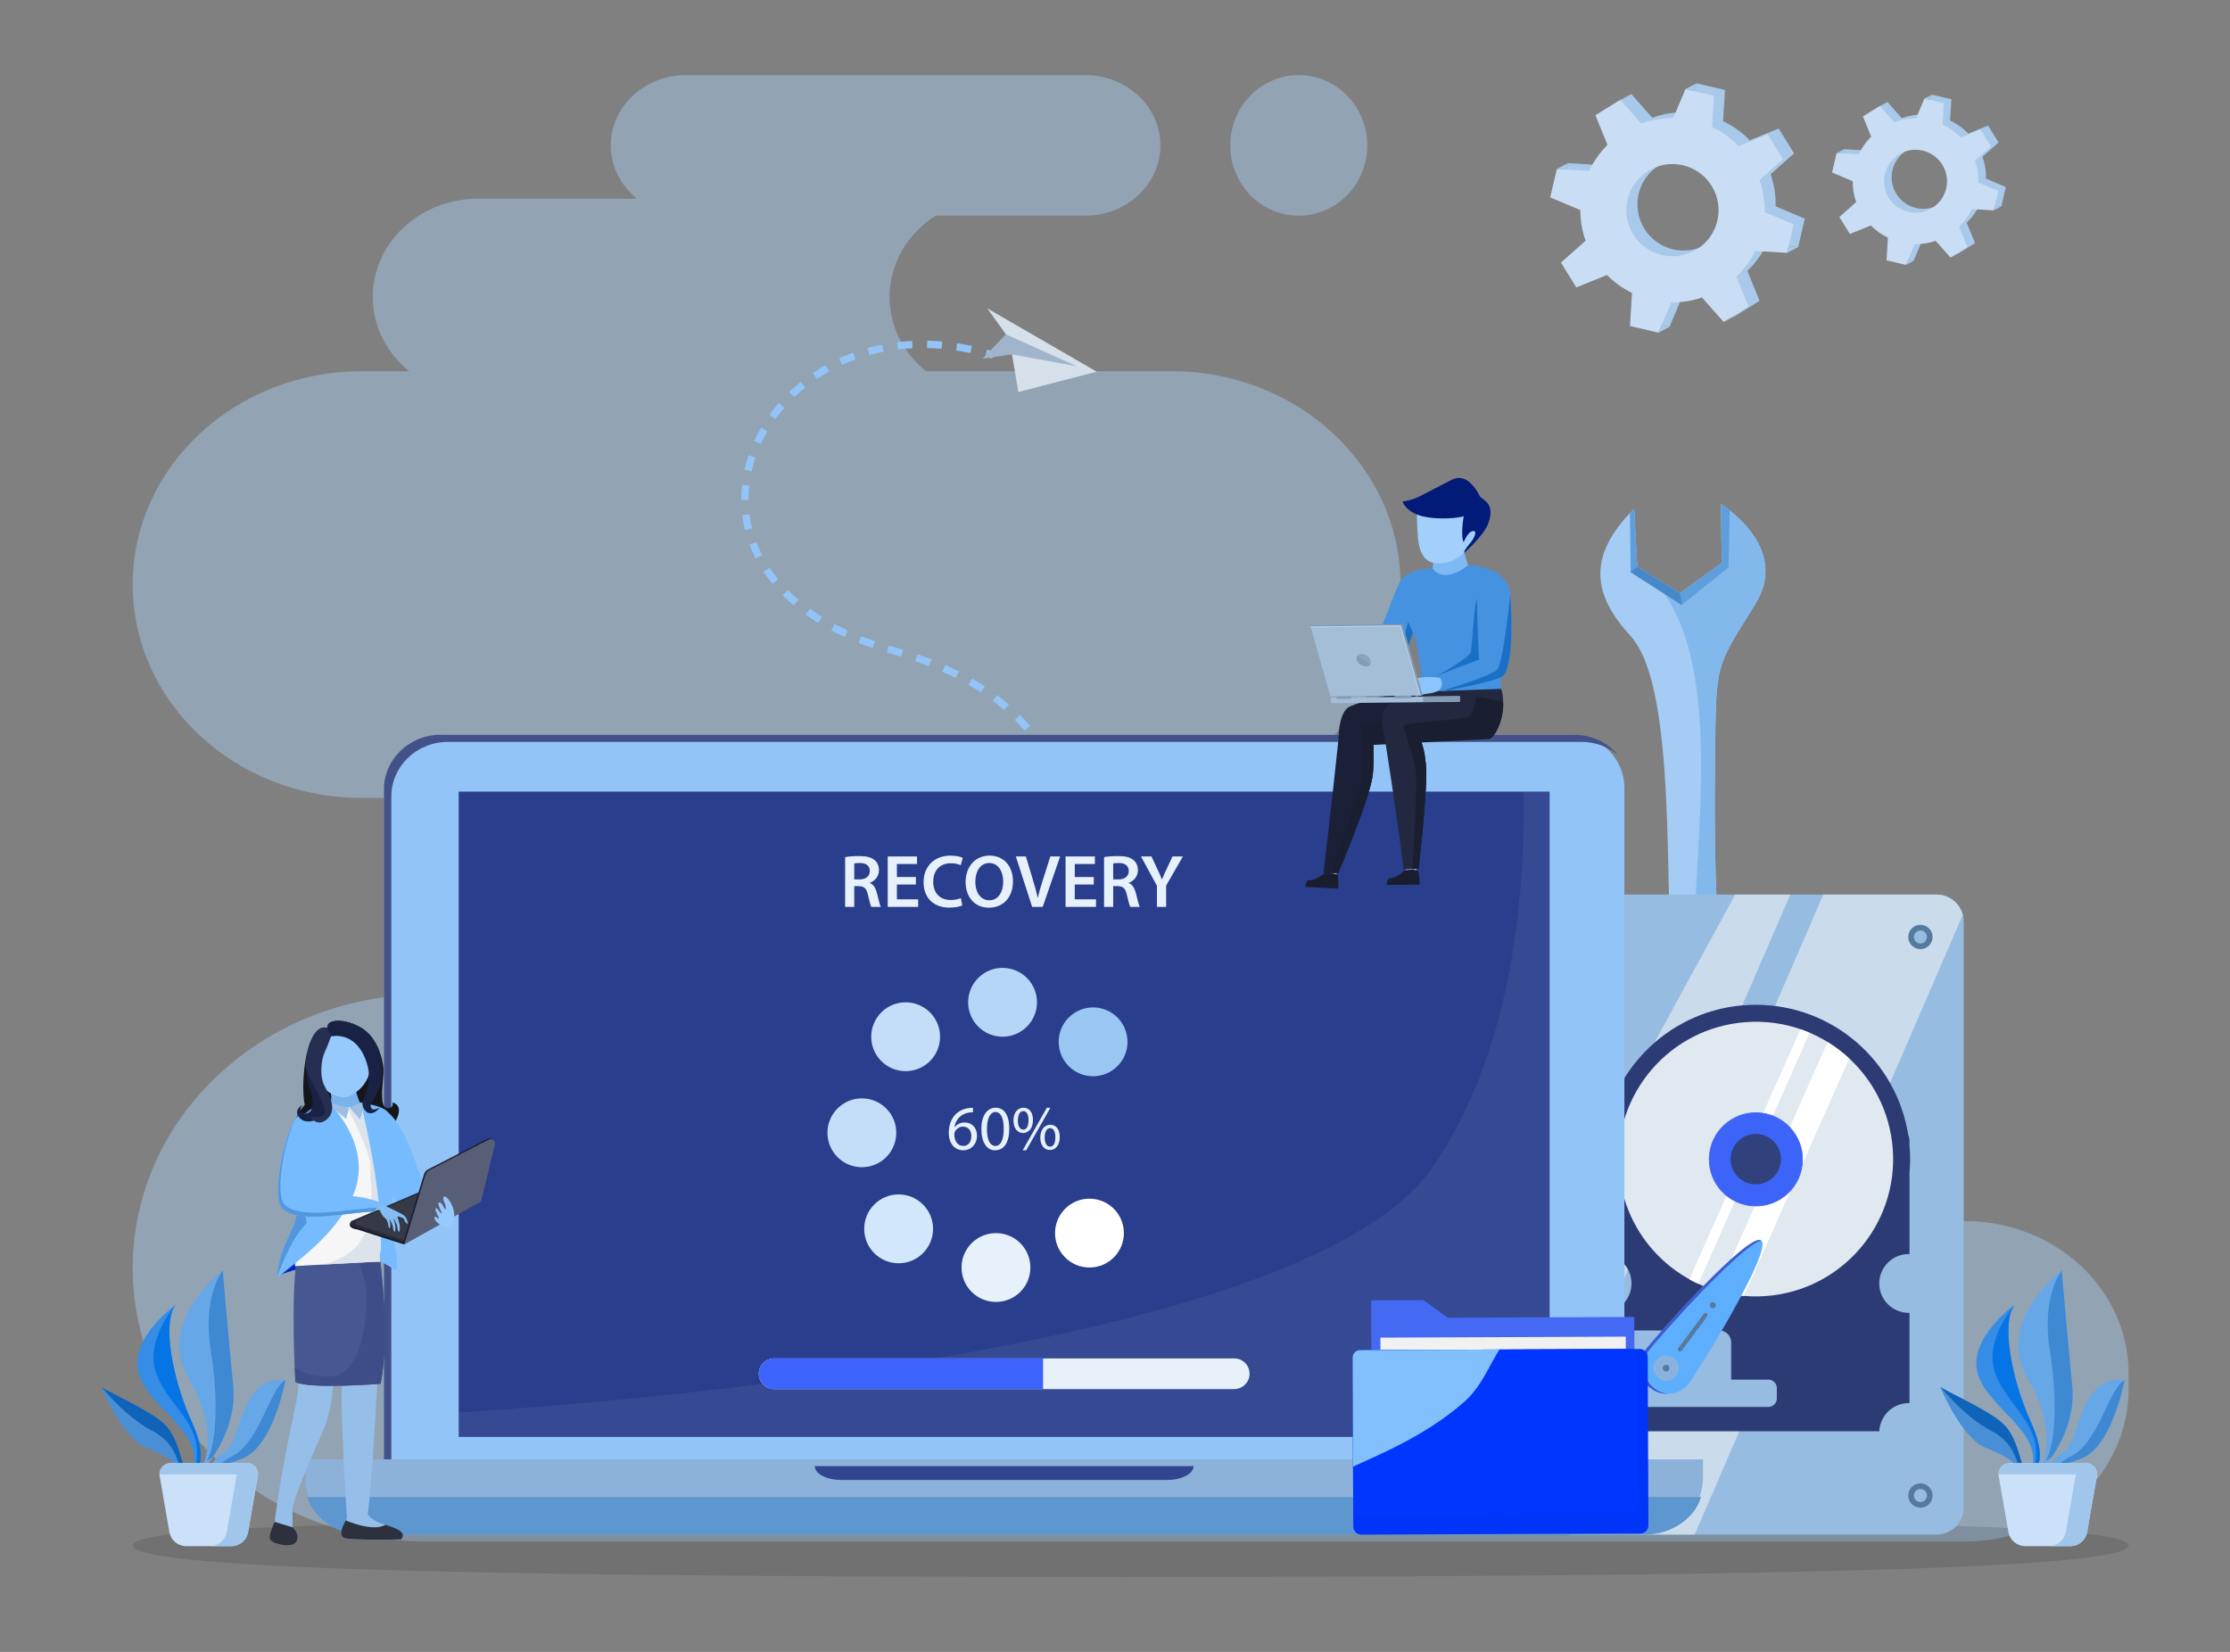 <svg xmlns="http://www.w3.org/2000/svg" enable-background="new 0 0 2000 2000" viewBox="28.101 429.875 1916.869 1419.979" id="DataRetrieval"><rect x="28.101" y="429.875" width="1916.869" height="1419.979" fill="#808080" stroke="none"/><g opacity=".41" fill="#000000" class="color000000 svgShape"><path fill="#abd5ff" d="M142.16 932.37L142.16 932.37c0-101.28 88.06-183.38 196.68-183.38h41.03c-19.19-15.49-31.35-38.35-31.35-63.87v0c0-46.65 40.56-84.47 90.59-84.47h136.55c-13.81-11.08-22.59-27.47-22.59-45.79 0-33.38 29.02-60.44 64.82-60.44h342.87c35.8 0 64.82 27.06 64.82 60.44 0 33.38-29.02 60.44-64.82 60.44H832.38c-23.91 15.21-39.6 40.8-39.6 69.82v0c0 25.52 12.16 48.38 31.35 63.87h211.14c108.62 0 196.68 82.1 196.68 183.38l0 0c0 101.28-88.06 183.38-196.68 183.38h279.71c50.03 0 90.59 37.82 90.59 84.47 0 46.65-40.56 84.47-90.59 84.47h113.97c124.52 0 227.89 84.17 248.4 194.8h39.91c77.64 0 140.58 58.68 140.58 131.07v13.28c0 72.39-62.94 131.07-140.58 131.07h-288.31H485.4h-91.07c-139.27 0-252.17-105.26-252.17-235.11l0 0c0-129.85 112.9-235.11 252.17-235.11h441.46c-50.03 0-90.59-37.82-90.59-84.47 0-46.65 40.56-84.47 90.59-84.47H338.84C230.22 1115.75 142.16 1033.65 142.16 932.37zM1144.48 615.3c-32.52 0-58.89-27.06-58.89-60.44 0-33.38 26.37-60.44 58.89-60.44 32.52 0 58.89 27.06 58.89 60.44C1203.37 588.24 1177 615.3 1144.48 615.3z" class="colorabe9ff svgShape"></path></g><path fill="#1f2023" d="M1857.84,1758.35c0,22.45-392.68,26.96-866.46,26.96s-849.22-4.51-849.22-26.96   c0-22.45,383.91-21.75,857.68-21.75C1473.61,1736.6,1857.84,1735.9,1857.84,1758.35z" opacity=".15" class="color231f20 svgShape"></path><path fill="#a9c9ea" d="M1554.41,607.23c0.2-9.25-1.21-18.6-4.35-27.61l20.19-17.9l-13.23-21.33l-24.88,10.1     c-6.69-6.93-14.47-12.44-22.9-16.44l1.61-26.82l-24.43-5.73l-10.51,24.88c-9.24-0.09-18.56,1.44-27.53,4.69l-18.04-20.36     l-21.32,13.23l10.35,25.51c-6.61,6.57-11.88,14.16-15.74,22.34l-27.76-1.67l-5.72,24.44l25.92,10.96     c-0.02,8.84,1.45,17.75,4.48,26.35l-21.19,18.79l13.23,21.33l26.36-10.7c6.34,6.43,13.64,11.6,21.51,15.45l-1.71,28.42     l24.43,5.73l11.02-26.09c8.85,0.13,17.78-1.23,26.42-4.16l18.65,21.04l21.32-13.23l-10.45-25.76     c6.73-6.46,12.14-13.96,16.13-22.08l27.46,1.66l5.72-24.44L1554.41,607.23z M1496.15,639.28c-18.6,11.54-43.04,5.82-54.58-12.79     c-11.54-18.61-5.82-43.05,12.78-54.59c18.6-11.54,43.04-5.82,54.58,12.79C1520.47,603.29,1514.75,627.73,1496.15,639.28z" class="colora9ceea svgShape"></path><path fill="#c9def4" d="M1544.89,612.18c0.2-9.25-1.22-18.6-4.35-27.61l20.19-17.9l-13.23-21.33l-24.88,10.1     c-6.69-6.93-14.47-12.44-22.9-16.44l1.61-26.82l-24.43-5.72l-10.51,24.88c-9.24-0.09-18.56,1.44-27.53,4.69l-18.04-20.36     l-21.32,13.23l10.35,25.51c-6.61,6.57-11.88,14.16-15.74,22.34l-27.76-1.67l-5.72,24.44l25.92,10.96     c-0.02,8.84,1.45,17.75,4.48,26.35l-21.19,18.79l13.23,21.33l26.36-10.7c6.34,6.43,13.64,11.6,21.51,15.45l-1.71,28.42     l24.43,5.72l11.02-26.09c8.85,0.13,17.78-1.23,26.42-4.16l18.65,21.04l21.32-13.23l-10.45-25.76     c6.74-6.47,12.14-13.96,16.13-22.08l27.46,1.66l5.72-24.44L1544.89,612.18z M1486.62,644.22c-18.6,11.54-43.04,5.82-54.58-12.79     c-11.54-18.61-5.82-43.05,12.78-54.59c18.6-11.54,43.04-5.82,54.58,12.79C1510.94,608.24,1505.22,632.68,1486.62,644.22z" class="colorc9e2f4 svgShape"></path><polygon fill="#a9c9ea" points="1366.34 575.06 1374.6 575.56 1375.87 570.11" class="colora9ceea svgShape"></polygon><polygon fill="#a9c9ea" points="1476.9 506.45 1486.43 501.5 1483.67 508.03" class="colora9ceea svgShape"></polygon><polygon fill="#a9c9ea" points="1420.81 515.65 1430.34 510.7 1421.37 516.27" class="colora9ceea svgShape"></polygon><polygon fill="#a9c9ea" points="1453.65 715.82 1463.18 710.88 1456.41 709.29" class="colora9ceea svgShape"></polygon><polygon fill="#a9c9ea" points="1564.21 647.21 1573.74 642.27 1565.48 641.77" class="colora9ceea svgShape"></polygon><polygon fill="#a9c9ea" points="1509.74 706.62 1519.27 701.67 1518.71 701.05" class="colora9ceea svgShape"></polygon><g fill="#000000" class="color000000 svgShape"><path fill="#a9c9ea" d="M1735.22,583.43c0.14-6.31-0.83-12.7-2.97-18.85l13.78-12.22L1737,537.8l-16.99,6.89     c-4.57-4.73-9.88-8.49-15.63-11.22l1.1-18.31l-16.68-3.91l-7.18,16.98c-6.31-0.06-12.67,0.98-18.79,3.2l-12.32-13.9l-14.55,9.03     l7.06,17.41c-4.51,4.49-8.11,9.66-10.74,15.25l-18.95-1.14l-3.91,16.68l17.69,7.48c-0.01,6.04,0.99,12.12,3.06,17.99     l-14.47,12.83l9.03,14.56l18-7.3c4.33,4.39,9.31,7.92,14.69,10.54l-1.17,19.4l16.68,3.91l7.53-17.81     c6.04,0.09,12.14-0.84,18.03-2.84l12.73,14.37l14.55-9.03l-7.13-17.58c4.6-4.41,8.29-9.53,11.01-15.07l18.75,1.13l3.91-16.68     L1735.22,583.43z M1695.45,605.3c-12.7,7.88-29.38,3.97-37.26-8.73c-7.88-12.7-3.97-29.39,8.72-37.27     c12.7-7.88,29.38-3.97,37.26,8.73C1712.05,580.74,1708.14,597.42,1695.45,605.3z" class="colora9ceea svgShape"></path><path fill="#c9def4" d="M1728.72,586.8c0.14-6.31-0.83-12.7-2.97-18.85l13.78-12.22l-9.03-14.56l-16.99,6.89     c-4.57-4.73-9.88-8.49-15.63-11.22l1.1-18.31l-16.68-3.91l-7.18,16.98c-6.31-0.06-12.67,0.98-18.79,3.2l-12.32-13.9l-14.55,9.03     l7.06,17.41c-4.51,4.49-8.11,9.66-10.74,15.25l-18.95-1.14l-3.91,16.68l17.69,7.48c-0.01,6.04,0.99,12.12,3.06,17.99     l-14.47,12.83l9.03,14.56l18-7.3c4.33,4.39,9.31,7.92,14.69,10.55l-1.17,19.4l16.68,3.91l7.53-17.81     c6.04,0.09,12.14-0.84,18.03-2.84l12.73,14.37l14.55-9.03l-7.13-17.58c4.6-4.41,8.29-9.53,11.01-15.07l18.75,1.13l3.91-16.68     L1728.72,586.8z M1688.94,608.68c-12.7,7.88-29.38,3.97-37.26-8.73c-7.88-12.7-3.97-29.39,8.72-37.27     c12.7-7.88,29.38-3.97,37.26,8.73C1705.55,584.11,1701.64,600.8,1688.94,608.68z" class="colorc9e2f4 svgShape"></path><polygon fill="#a9c9ea" points="1606.84 561.46 1612.47 561.8 1613.34 558.09" class="colora9ceea svgShape"></polygon><polygon fill="#a9c9ea" points="1682.31 514.63 1688.81 511.25 1686.93 515.71" class="colora9ceea svgShape"></polygon><polygon fill="#a9c9ea" points="1644.02 520.91 1650.53 517.53 1644.4 521.34" class="colora9ceea svgShape"></polygon><polygon fill="#a9c9ea" points="1666.44 657.55 1672.94 654.18 1668.32 653.09" class="colora9ceea svgShape"></polygon><polygon fill="#a9c9ea" points="1741.91 610.72 1748.41 607.34 1742.78 607" class="colora9ceea svgShape"></polygon><polygon fill="#a9c9ea" points="1704.72 651.27 1711.23 647.9 1710.85 647.47" class="colora9ceea svgShape"></polygon></g><g fill="#000000" class="color000000 svgShape"><path fill="#92c4f7" d="M921.89 1265.67c.02-.04.97-2.01 2.46-5.58l5.8 2.42c-1.59 3.81-2.6 5.89-2.6 5.89L921.89 1265.67zM928.87 1248.37c1.39-3.9 2.73-7.93 3.97-11.98l6 1.84c-1.27 4.14-2.63 8.26-4.06 12.25L928.87 1248.37zM936.28 1224.26c1.05-4.06 2.02-8.19 2.89-12.28l6.15 1.3c-.88 4.18-1.87 8.4-2.95 12.56L936.28 1224.26zM941.47 1199.58c.68-4.18 1.25-8.38 1.7-12.48l6.25.69c-.46 4.2-1.05 8.51-1.74 12.79L941.47 1199.58zM944.22 1174.57c.24-4.22.35-8.44.34-12.56l6.28-.02c.01 4.24-.1 8.59-.35 12.93L944.22 1174.57zM944.13 1149.48c-.27-4.2-.69-8.4-1.23-12.47l6.23-.83c.56 4.21.99 8.55 1.27 12.89L944.13 1149.48zM940.8 1124.68c-.85-4.11-1.86-8.18-3.01-12.12l6.03-1.75c1.19 4.09 2.24 8.33 3.12 12.59L940.8 1124.68zM933.85 1100.72c-1.47-3.89-3.12-7.74-4.9-11.46l5.67-2.71c1.85 3.87 3.57 7.89 5.1 11.94L933.85 1100.72zM923.11 1078.27c-2.09-3.56-4.36-7.08-6.75-10.46l5.13-3.63c2.49 3.52 4.86 7.19 7.04 10.91L923.11 1078.27zM744.12 972.57l-1.51-.79 2.94-5.55 1.47.77c3.15 1.64 6.45 3.24 9.8 4.78l-2.61 5.71C750.75 975.91 747.36 974.26 744.12 972.57zM908.75 1057.95c-2.64-3.15-5.47-6.25-8.39-9.21l4.47-4.41c3.04 3.08 5.98 6.31 8.73 9.58L908.75 1057.95zM731.37 965.37c-3.72-2.29-7.35-4.7-10.78-7.17l3.67-5.1c3.32 2.38 6.82 4.71 10.41 6.92L731.37 965.37zM766.07 982.53l2.31-5.84c3.81 1.51 7.79 2.96 11.82 4.33l-2.02 5.95C774.05 985.57 769.98 984.08 766.07 982.53zM710.35 950.22c-3.35-2.83-6.56-5.79-9.56-8.81l4.46-4.43c2.87 2.89 5.95 5.73 9.16 8.44L710.35 950.22zM790.44 990.85l1.77-6.03c1.58.46 3.18.92 4.8 1.36 2.53.7 5.01 1.41 7.46 2.14l-1.8 6.02c-2.4-.72-4.85-1.42-7.33-2.1C793.69 991.79 792.06 991.33 790.44 990.85zM891.26 1040.19c-3.09-2.69-6.36-5.34-9.71-7.86l3.78-5.02c3.47 2.61 6.85 5.35 10.05 8.14L891.26 1040.19zM814.7 998.18l2.02-5.95c4.1 1.39 8.17 2.87 12.1 4.39l-2.27 5.86C822.7 1000.99 818.71 999.54 814.7 998.18zM871.32 1025.14c-3.43-2.25-7.02-4.45-10.69-6.55l3.12-5.45c3.77 2.16 7.47 4.43 11.01 6.74L871.32 1025.14zM692.06 931.76c-2.78-3.39-5.39-6.92-7.76-10.49l5.24-3.47c2.25 3.39 4.73 6.75 7.37 9.97L692.06 931.76zM838.19 1007.29l2.53-5.75c3.99 1.76 7.91 3.61 11.67 5.49l-2.82 5.61C845.91 1010.81 842.08 1009.01 838.19 1007.29zM677.69 910c-2-3.89-3.79-7.91-5.32-11.95l5.88-2.22c1.44 3.82 3.13 7.62 5.03 11.3L677.69 910zM668.47 885.55c-1.05-4.23-1.86-8.56-2.4-12.88l6.23-.78c.51 4.07 1.27 8.16 2.26 12.15L668.47 885.55zM665.21 859.6c-.03-4.33.19-8.73.66-13.07l6.24.68c-.44 4.11-.65 8.26-.62 12.35L665.21 859.6zM668.01 833.63c.94-4.22 2.12-8.45 3.52-12.58l5.95 2.01c-1.32 3.91-2.45 7.93-3.34 11.93L668.01 833.63zM676.35 808.93c.9-1.97 1.85-3.92 2.86-5.86 1-1.92 2.05-3.83 3.15-5.72l5.43 3.16c-1.05 1.8-2.05 3.61-3 5.45-.96 1.84-1.87 3.7-2.72 5.58L676.35 808.93zM694.55 790.09l-5.1-3.67c2.51-3.49 5.23-6.93 8.09-10.21l4.74 4.12C699.55 783.47 696.95 786.76 694.55 790.09zM710.87 771.31l-4.35-4.53c3.11-2.99 6.39-5.88 9.77-8.59l3.94 4.89C716.99 765.69 713.84 768.46 710.87 771.31zM730.25 755.69l-3.51-5.21c3.57-2.4 7.3-4.69 11.07-6.8l3.06 5.49C737.25 751.19 733.68 753.38 730.25 755.69zM752.01 743.54l-2.6-5.72c3.91-1.78 7.95-3.43 12.02-4.9l2.14 5.91C759.66 740.24 755.77 741.83 752.01 743.54zM775.47 735.04l-1.67-6.06c4.12-1.14 8.37-2.14 12.62-2.97l1.21 6.16C783.53 732.98 779.44 733.94 775.47 735.04zM799.98 730.23l-.75-6.24c4.24-.51 8.59-.87 12.91-1.08l.31 6.27C808.27 729.39 804.07 729.74 799.98 730.23zM824.96 729.01l.13-6.28c4.26.08 8.61.32 12.92.68l-.54 6.26C833.29 729.32 829.08 729.09 824.96 729.01zM849.91 731.14l.93-6.21c4.2.63 8.47 1.39 12.71 2.28l-1.29 6.15C858.14 732.49 853.99 731.74 849.91 731.14zM874.94 736.42l1.65-6.06c2.04.56 4.08 1.14 6.13 1.76l-1.81 6.01C878.91 737.53 876.92 736.96 874.94 736.42z" class="color92bff7 svgShape"></path><polygon fill="#d5e0eb" points="903.47 766.86 970.79 749.35 876.82 694.99 892.73 717.24 897.96 734.49" class="colord5dbeb svgShape"></polygon><polygon fill="#a0b5cb" points="953.9 744.75 892.73 717.24 872.71 738.21 897.96 734.49" class="colora0a3cb svgShape"></polygon><path fill="#a4ccf4" d="M1508.13,913.77l-35.88,25.94l-36.77-22.68l-2.68-49.75c-42.18,41.49-34.15,75.6-3.21,109.13     c30.93,33.52,31.39,143.97,33.25,230.76c1.86,86.79-14.64,70.87-38.82,122.72c-24.18,51.85,28.53,86.58,28.53,86.58l-0.51-52.4     l34-26.13l37.53,24.66l0.79,49.57c69.13-54.05,11.6-107.34-6.69-124.38c-18.3-17.05-15.78-176.68-14.97-232.75     c0.8-56.07,3.72-56.73,34.31-106.04c30.59-49.31-29.56-85.73-29.56-85.73L1508.13,913.77z" class="colora4caf4 svgShape"></path><path fill="#83b8ed" d="M1507.43,863.27l0.7,50.51l-35.88,25.94l-36.77-22.68c85.02,58.64,44.34,254.7,49.87,333.29     c3.73,53.09-28.76,61.12-50.12,58.81c-3.5,5.61-7.25,12.26-11.22,20.76c-24.18,51.85,28.53,86.58,28.53,86.58l-0.51-52.4     l34-26.13l37.52,24.66l0.79,49.57c69.13-54.05,11.6-107.34-6.69-124.38c-18.3-17.04-15.78-176.68-14.97-232.75     c0.8-56.07,3.72-56.73,34.31-106.04C1567.58,899.69,1507.43,863.27,1507.43,863.27z" class="color83b6ed svgShape"></path><path fill="#5f9edd" d="M1486.54,1328.01l-41.91,33.91l1.31,49.42c3.89,3.35,6.6,5.14,6.6,5.14l-0.51-52.4l34-26.13l37.52,24.66     l0.79,49.57c1.62-1.27,3.11-2.53,4.59-3.8l-0.86-52.94L1486.54,1328.01z" class="color5f9bdd svgShape"></path><polygon fill="#4788c9" points="1523.55 1362.61 1528.07 1355.44 1486.54 1328.01 1486.03 1337.95" class="color478cc9 svgShape"></polygon><path fill="#5f9edd" d="M1514.94,868.6c-4.41-3.46-7.51-5.34-7.51-5.34l0.7,50.51l-35.88,25.94l-36.77-22.68l-2.68-49.75     c-1.27,1.25-2.48,2.49-3.66,3.72l0.64,50.7l43.84,28.15l40.31-32.17L1514.94,868.6z" class="color5f9bdd svgShape"></path><polygon fill="#4788c9" points="1473.62 949.85 1472.25 939.72 1435.48 917.03 1429.78 921.7" class="color478cc9 svgShape"></polygon><g fill="#000000" class="color000000 svgShape"><path fill="#5c7fa2" d="M1356.51,1725.67V1222.1c0-12.86,10.42-23.28,23.28-23.28H1352c-12.86,0-23.28,10.42-23.28,23.28v503.56     c0,12.86,10.42,23.28,23.28,23.28h27.8C1366.93,1748.95,1356.51,1738.53,1356.51,1725.67z" class="color5c6ba2 svgShape"></path><path fill="#97bce2" d="M1692.76,1748.95h-312.97c-12.86,0-23.28-10.42-23.28-23.28V1222.1c0-12.86,10.42-23.28,23.28-23.28h312.97     c12.86,0,23.28,10.42,23.28,23.28v503.56C1716.04,1738.53,1705.62,1748.95,1692.76,1748.95z" class="color97b3e2 svgShape"></path><path fill="#cadbec" d="M1715.27,1216.25c-2.6-10.02-11.68-17.43-22.51-17.43h-97.38l-234.06,540.98     c4.26,5.55,10.94,9.15,18.47,9.15h105L1715.27,1216.25z" class="colorcaddec svgShape"></path><polygon fill="#cadbec" points="1356.51 1685.32 1567 1198.82 1519.69 1198.82 1356.51 1497.73" class="colorcaddec svgShape"></polygon><path fill="#2c3b74" d="M1668.76,1507.82c0.24,0,0.48,0.03,0.72,0.04v-69.94c0.34-3.85,0.54-7.74,0.54-11.68     c0-3.94-0.21-7.83-0.54-11.68v-3.76c0-1.92-0.39-3.75-1.1-5.41c-10-63.36-64.84-111.82-131.02-111.82     c-66.17,0-121.02,48.46-131.02,111.82c-0.71,1.66-1.1,3.49-1.1,5.41v3.76c-0.34,3.85-0.54,7.74-0.54,11.68     c0,3.94,0.21,7.83,0.54,11.68v69.9c13.96,0,25.27,11.31,25.27,25.27c0,13.96-11.31,25.27-25.27,25.27v77.61     c13.59,0,24.64,10.74,25.21,24.19h213.09c0.57-13.45,11.62-24.19,25.21-24.19c0.24,0,0.48,0.03,0.72,0.04v-77.68     c-0.24,0.01-0.48,0.04-0.72,0.04c-13.96,0-25.27-11.31-25.27-25.27C1643.49,1519.13,1654.8,1507.82,1668.76,1507.82z" class="color2c3874 svgShape"></path><path fill="#97bce2" d="M1548.12,1615.78h-31.94v-32.13c0-5.59-4.59-10.13-10.24-10.13h-73.13c-5.66,0-10.24,4.54-10.24,10.13     v39.34v6.1v2.92c0,3.98,3.26,7.21,7.29,7.21h2.95h73.13h42.19c4.02,0,7.29-3.23,7.29-7.21v-9.02     C1555.41,1619,1552.15,1615.78,1548.12,1615.78z" class="color97b3e2 svgShape"></path><circle cx="1537.36" cy="1426.23" r="118.04" fill="#e0e8f0" transform="rotate(-7.022 1537.071 1426.119)" class="colorf0e0e3 svgShape"></circle><path fill="#ffffff" d="M1527.1 1543.8l90.57-204.05c-5.71-5.3-11.93-10.05-18.6-14.15l-94.94 213.89C1511.51 1541.66 1519.19 1543.12 1527.1 1543.8zM1487.89 1533.4l95.78-215.77c-2.61-1.11-5.28-2.11-7.98-3.04l-95.41 214.96C1482.76 1530.93 1485.3 1532.21 1487.89 1533.4z" class="colorffffff svgShape"></path><circle cx="1537.36" cy="1426.23" r="40.07" fill="none" stroke="#4c6be0" stroke-miterlimit="10" stroke-width=".693" transform="rotate(-76.714 1537.515 1426.295)" class="colorStrokee04c5a svgStroke"></circle><circle cx="1537.36" cy="1426.23" r="40.07" fill="#3d64f9" transform="rotate(-76.714 1537.515 1426.295)" class="colorf9c33d svgShape"></circle><path fill="#31417b" d="M1559.02,1426.23c0,11.96-9.7,21.66-21.66,21.66c-11.96,0-21.66-9.7-21.66-21.66     c0-11.96,9.7-21.66,21.66-21.66C1549.32,1404.58,1559.02,1414.27,1559.02,1426.23z" class="color31407b svgShape"></path><path fill="#5eaefe" d="M1480.28,1618.49c-7.77,10.47-22.56,12.65-33.03,4.88c-10.47-7.77-12.65-22.56-4.88-33.03      c7.77-10.47,89.16-101.91,99.63-94.14C1552.47,1503.98,1488.05,1608.02,1480.28,1618.49z" class="colorfee05e svgShape"></path><path fill="#3d5ccf" d="M1450.52,1623.54c-10.47-7.77-12.65-22.56-4.88-33.03c7.21-9.71,77.83-89.17,96.31-94.33      c-10.63-7.51-91.82,83.71-99.58,94.16c-7.77,10.47-5.59,25.25,4.88,33.03c4.34,3.22,9.42,4.71,14.43,4.63      C1457.77,1627.51,1453.92,1626.06,1450.52,1623.54z" class="colorcf963d svgShape"></path><path fill="#89b3dd" d="M1468.99,1612.37c-3.59,4.83-10.41,5.84-15.24,2.25c-4.83-3.59-5.84-10.41-2.25-15.24      c3.59-4.83,10.41-5.84,15.24-2.25C1471.57,1600.72,1472.58,1607.54,1468.99,1612.37z" class="color8989dd svgShape"></path><path fill="#567a9e" d="M1462.55 1607.59c-.95 1.27-2.75 1.54-4.02.59-1.27-.95-1.54-2.75-.59-4.02.95-1.27 2.75-1.54 4.02-.59C1463.23 1604.51 1463.5 1606.31 1462.55 1607.59zM1471.07 1591.3L1471.07 1591.3c-.81-.6-.97-1.74-.38-2.54l22.01-29.64c.6-.8 1.73-.97 2.54-.38l0 0c.81.6.97 1.74.38 2.54l-22.01 29.64C1473.01 1591.73 1471.87 1591.9 1471.07 1591.3zM1502.51 1553.34c-.86 1.16-2.49 1.4-3.65.54-1.16-.86-1.4-2.49-.54-3.65.86-1.16 2.49-1.4 3.65-.54C1503.12 1550.55 1503.37 1552.18 1502.51 1553.34z" class="color56629e svgShape"></path><g fill="#000000" class="color000000 svgShape"><path fill="#567a9e" d="M1403.44,1235.28c0,5.78-4.69,10.47-10.47,10.47s-10.47-4.69-10.47-10.47c0-5.78,4.69-10.47,10.47-10.47       S1403.44,1229.5,1403.44,1235.28z" class="color56629e svgShape"></path><path fill="#97bce2" d="M1398.56,1235.28c0,3.09-2.5,5.59-5.6,5.59c-3.09,0-5.6-2.5-5.6-5.59c0-3.09,2.51-5.6,5.6-5.6       C1396.06,1229.68,1398.56,1232.19,1398.56,1235.28z" class="color97b3e2 svgShape"></path><g fill="#000000" class="color000000 svgShape"><path fill="#567a9e" d="M1689.33,1235.28c0,5.78-4.69,10.47-10.47,10.47c-5.78,0-10.47-4.69-10.47-10.47       c0-5.78,4.69-10.47,10.47-10.47C1684.65,1224.81,1689.33,1229.5,1689.33,1235.28z" class="color56629e svgShape"></path><path fill="#97bce2" d="M1684.46,1235.28c0,3.09-2.5,5.59-5.59,5.59c-3.09,0-5.6-2.5-5.6-5.59c0-3.09,2.51-5.6,5.6-5.6       C1681.95,1229.68,1684.46,1232.19,1684.46,1235.28z" class="color97b3e2 svgShape"></path></g></g><g fill="#000000" class="color000000 svgShape"><path fill="#567a9e" d="M1403.44,1715.38c0,5.78-4.69,10.47-10.47,10.47s-10.47-4.69-10.47-10.47s4.69-10.47,10.47-10.47       S1403.44,1709.6,1403.44,1715.38z" class="color56629e svgShape"></path><path fill="#97bce2" d="M1398.56,1715.38c0,3.09-2.5,5.59-5.6,5.59c-3.09,0-5.6-2.5-5.6-5.59c0-3.09,2.51-5.59,5.6-5.59       C1396.06,1709.78,1398.56,1712.29,1398.56,1715.38z" class="color97b3e2 svgShape"></path><g fill="#000000" class="color000000 svgShape"><path fill="#567a9e" d="M1689.33,1715.38c0,5.78-4.69,10.47-10.47,10.47c-5.78,0-10.47-4.69-10.47-10.47s4.69-10.47,10.47-10.47       C1684.65,1704.91,1689.33,1709.6,1689.33,1715.38z" class="color56629e svgShape"></path><path fill="#97bce2" d="M1684.46,1715.38c0,3.09-2.5,5.59-5.59,5.59c-3.09,0-5.6-2.5-5.6-5.59c0-3.09,2.51-5.59,5.6-5.59       C1681.95,1709.78,1684.46,1712.29,1684.46,1715.38z" class="color97b3e2 svgShape"></path></g></g></g><g fill="#000000" class="color000000 svgShape"><path fill="#92c4f7" d="M1378.64,1061.48H411.15c-29.27,0-53,23.73-53,53v566.67c0,1.75,1.42,3.17,3.17,3.17h1059.92      c1.75,0,3.17-1.42,3.17-3.17v-573.91C1424.4,1081.97,1403.91,1061.48,1378.64,1061.48z" class="color92bff7 svgShape"></path><rect width="937.75" height="554.68" x="422.39" y="1110.33" fill="#293e8c" class="color29478c svgShape"></rect><path fill="#ffffff" d="M1360.14,1110.33h-22.34c1.42,98.02-12.23,227.2-78.8,323.49c-106.19,153.59-683.5,200.48-836.61,210.3      v20.9h937.75V1110.33z" opacity=".06" class="colorffffff svgShape"></path><path fill="#425188" d="M364.47,1114.56c0-25.94,21.78-46.97,48.64-46.97h974.37c11.82,0,22.65,4.08,31.08,10.85      c-8.92-10.36-22.36-16.96-37.4-16.96H406.78c-26.86,0-48.64,21.03-48.64,46.97v575.86h6.32V1114.56z" class="color426388 svgShape"></path><path fill="#8cb2d9" d="M290.6,1684.77v15.51c0,26.88,21.79,48.67,48.67,48.67h1103.55c27.14,0,49.14-22,49.14-49.14v-15.4      c0-0.05-0.04-0.1-0.1-0.1H291.05C290.8,1684.32,290.6,1684.52,290.6,1684.77z" class="color8caed9 svgShape"></path><path fill="#30448f" d="M1054.08,1690.12H728.46l0,0c0,6.57,10.16,11.89,22.69,11.89h280.24      C1043.92,1702.01,1054.08,1696.68,1054.08,1690.12L1054.08,1690.12z" class="color305c8f svgShape"></path><path fill="#5e96cf" d="M292.21,1716.63c5.05,16.87,21.8,29.73,42.5,31.94c0.68,0.06,1.36,0.14,2.05,0.19      c0.55,0.04,1.09,0.05,1.64,0.07c1.22,0.06,2.44,0.11,3.67,0.11h1098.38c1.23,0,2.45-0.06,3.67-0.11      c0.54-0.02,1.1-0.03,1.64-0.07c0.69-0.05,1.36-0.13,2.05-0.19c20.7-2.21,37.45-15.07,42.51-31.94H292.21z" class="color5e8ccf svgShape"></path><g fill="#000000" class="color000000 svgShape"><path fill="#9ac6f3" d="M997.28,1325.41c0,16.34-13.25,29.59-29.59,29.59c-16.34,0-29.59-13.25-29.59-29.59      c0-16.34,13.25-29.59,29.59-29.59C984.03,1295.82,997.28,1309.07,997.28,1325.41z" class="color9b9af3 svgShape"></path><path fill="#c4def9" d="M836.16,1321.03c0,16.34-13.25,29.59-29.59,29.59c-16.34,0-29.59-13.25-29.59-29.59      s13.25-29.59,29.59-29.59C822.92,1291.43,836.16,1304.68,836.16,1321.03z" class="colorc6c4f9 svgShape"></path><path fill="#e6f1fc" d="M913.8,1519.41c0,16.34-13.25,29.59-29.59,29.59s-29.59-13.25-29.59-29.59      c0-16.34,13.25-29.59,29.59-29.59S913.8,1503.06,913.8,1519.41z" class="colore6e9fc svgShape"></path><path fill="#ffffff" d="M994.17,1489.81c0,16.34-13.25,29.59-29.59,29.59c-16.34,0-29.59-13.25-29.59-29.59      c0-16.34,13.25-29.59,29.59-29.59C980.93,1460.22,994.17,1473.47,994.17,1489.81z" class="colorffffff svgShape"></path><circle cx="800.54" cy="1486.16" r="29.59" fill="#d3e7fc" class="colord3d6fc svgShape"></circle><circle cx="889.87" cy="1291.43" r="29.59" fill="#b6d6f7" transform="rotate(-82.969 889.87 1291.41)" class="colorbcb6f7 svgShape"></circle><path fill="#c4def9" d="M798.54,1403.59c0,16.34-13.25,29.59-29.59,29.59c-16.34,0-29.59-13.25-29.59-29.59      c0-16.34,13.25-29.59,29.59-29.59C785.29,1374,798.54,1387.25,798.54,1403.59z" class="colorc6c4f9 svgShape"></path></g><g fill="#000000" class="color000000 svgShape"><path fill="#e8f0f9" d="M1089.02,1597.52h-395.5c-7.28,0-13.18,5.9-13.18,13.18l0,0c0,7.28,5.9,13.18,13.18,13.18h395.5      c7.28,0,13.18-5.9,13.18-13.18C1102.2,1603.42,1096.3,1597.52,1089.02,1597.52z" class="colore8eaf9 svgShape"></path><path fill="#3c64fc" d="M924.72,1597.52h-231.2c-7.28,0-13.18,5.9-13.18,13.18s5.9,13.18,13.18,13.18h231.2V1597.52z" class="colorfc6e3c svgShape"></path></g><g fill="#000000" class="color000000 svgShape"><path fill="#e6f1fc" d="M754.57 1166.62c2.96-.52 7.4-.9 11.96-.9 6.24 0 10.48 1.03 13.38 3.47 2.38 1.99 3.73 5.02 3.73 8.68 0 5.59-3.8 9.39-7.85 10.87v.19c3.09 1.16 4.95 4.18 6.04 8.36 1.35 5.4 2.51 10.42 3.41 12.09h-8.17c-.64-1.29-1.67-4.82-2.89-10.22-1.22-5.66-3.28-7.46-7.78-7.59h-3.99v17.81h-7.85V1166.62zM762.41 1185.79h4.69c5.34 0 8.68-2.83 8.68-7.14 0-4.76-3.34-6.95-8.49-6.95-2.51 0-4.12.19-4.89.39V1185.79zM815.38 1190.16h-16.33v12.73h18.27v6.49h-26.17v-43.34h25.21v6.49h-17.3v11.19h16.33V1190.16zM855.3 1208.1c-1.86.97-5.98 1.93-11.19 1.93-13.76 0-22.12-8.62-22.12-21.8 0-14.28 9.9-22.89 23.15-22.89 5.21 0 8.94 1.09 10.55 1.93l-1.74 6.3c-2.06-.9-4.89-1.67-8.49-1.67-8.81 0-15.18 5.53-15.18 15.95 0 9.52 5.6 15.63 15.11 15.63 3.21 0 6.56-.64 8.62-1.61L855.3 1208.1zM898.82 1187.27c0 14.53-8.81 22.83-20.77 22.83-12.22 0-19.94-9.33-19.94-22.06 0-13.31 8.36-22.7 20.58-22.7C891.36 1165.34 898.82 1174.92 898.82 1187.27zM866.47 1187.91c0 8.81 4.44 15.82 12.03 15.82 7.65 0 11.96-7.07 11.96-16.14 0-8.17-4.05-15.89-11.96-15.89C870.65 1171.7 866.47 1178.97 866.47 1187.91zM915.32 1209.39l-14.02-43.34h8.62l5.92 19.68c1.67 5.47 3.09 10.55 4.25 15.82h.13c1.16-5.14 2.7-10.42 4.44-15.69l6.3-19.81h8.42l-14.98 43.34H915.32zM968.29 1190.16h-16.34v12.73h18.27v6.49h-26.17v-43.34h25.21v6.49h-17.3v11.19h16.34V1190.16zM977.15 1166.62c2.96-.52 7.4-.9 11.96-.9 6.24 0 10.48 1.03 13.38 3.47 2.38 1.99 3.73 5.02 3.73 8.68 0 5.59-3.8 9.39-7.85 10.87v.19c3.09 1.16 4.95 4.18 6.04 8.36 1.35 5.4 2.51 10.42 3.41 12.09h-8.17c-.64-1.29-1.67-4.82-2.89-10.22-1.22-5.66-3.28-7.46-7.78-7.59h-3.99v17.81h-7.85V1166.62zM984.99 1185.79h4.69c5.34 0 8.68-2.83 8.68-7.14 0-4.76-3.34-6.95-8.49-6.95-2.51 0-4.12.19-4.89.39V1185.79zM1022.59 1209.39v-18.07l-13.7-25.27h9l5.21 11.13c1.48 3.21 2.57 5.66 3.73 8.62h.13c1.09-2.77 2.31-5.47 3.79-8.62l5.21-11.13h8.94l-14.41 25.08v18.26H1022.59z" class="colore6e9fc svgShape"></path></g><g fill="#000000" class="color000000 svgShape"><path fill="#e6f1fc" d="M864.43 1386.01c-.98-.06-2.23 0-3.59.22-7.51 1.25-11.48 6.75-12.3 12.57h.17c1.69-2.23 4.63-4.08 8.54-4.08 6.26 0 10.67 4.52 10.67 11.43 0 6.48-4.41 12.46-11.76 12.46-7.56 0-12.52-5.88-12.52-15.08 0-6.97 2.5-12.47 5.99-15.95 2.94-2.88 6.86-4.68 11.32-5.23 1.41-.22 2.61-.27 3.48-.27V1386.01zM863.07 1406.42c0-5.06-2.88-8.11-7.29-8.11-2.88 0-5.55 1.79-6.86 4.35-.32.54-.54 1.25-.54 2.12.11 5.82 2.77 10.12 7.78 10.12C860.3 1414.91 863.07 1411.48 863.07 1406.42zM895.66 1399.95c0 12.03-4.46 18.67-12.3 18.67-6.91 0-11.59-6.48-11.7-18.18 0-11.87 5.12-18.4 12.3-18.4C891.42 1382.04 895.66 1388.68 895.66 1399.95zM876.45 1400.49c0 9.2 2.83 14.42 7.19 14.42 4.9 0 7.24-5.72 7.24-14.75 0-8.71-2.23-14.42-7.18-14.42C879.5 1385.74 876.45 1390.86 876.45 1400.49zM916.01 1392.6c0 7.46-3.92 11.16-8.49 11.16-4.41 0-8.22-3.54-8.27-10.67 0-7.08 3.86-11.05 8.55-11.05C912.75 1382.04 916.01 1385.85 916.01 1392.6zM903.06 1392.92c-.11 4.52 1.58 7.95 4.57 7.95 3.16 0 4.57-3.37 4.57-8.06 0-4.3-1.25-7.89-4.57-7.89C904.63 1384.93 903.06 1388.46 903.06 1392.92zM907.19 1418.62l20.79-36.57h3.05l-20.79 36.57H907.19zM939.03 1407.24c0 7.46-3.92 11.16-8.44 11.16-4.41 0-8.22-3.54-8.27-10.61 0-7.13 3.86-11.1 8.54-11.1C935.82 1396.68 939.03 1400.49 939.03 1407.24zM926.08 1407.57c-.06 4.52 1.69 7.95 4.63 7.95 3.16 0 4.57-3.37 4.57-8.06 0-4.3-1.25-7.89-4.57-7.89C927.71 1399.57 926.08 1403.1 926.08 1407.57z" class="colore6e9fc svgShape"></path></g></g><g fill="#000000" class="color000000 svgShape"><polygon fill="#4469f3" points="1433.64 1741.18 1207.46 1742.09 1206.74 1562.82 1206.68 1547.58 1251.65 1547.4 1272.51 1562.55 1432.92 1561.91" class="colorf3b344 svgShape"></polygon><rect width="210.91" height="10.66" x="1214.72" y="1579.2" fill="#f1f1f2" transform="matrix(1 -.004 .004 1 -6.362 5.322)" class="colorf1f2f2 svgShape"></rect><path fill="#0034f9" d="M1438.22,1748.05l-239.98,0.97c-3.79,0.02-6.87-3.18-6.89-7.14l-0.58-144.32c-0.02-3.96,3.04-7.18,6.83-7.2     l239.97-0.96c3.79-0.02,6.87,3.18,6.89,7.14l0.58,144.32C1445.06,1744.81,1442.01,1748.03,1438.22,1748.05z" class="colorf9a300 svgShape"></path><path fill="#0036ff" d="M1430.45,1732.31l-232.58,0.94c-3.62,0.01-6.56-2.91-6.57-6.52l-0.52-129.79     c-0.02-3.62,2.91-6.56,6.52-6.58l232.58-0.94c3.62-0.01,6.56,2.91,6.58,6.52l0.52,129.79     C1436.99,1729.35,1434.07,1732.3,1430.45,1732.31z" class="colorffc300 svgShape"></path><path fill="#81bffd" d="M1286.74,1634.87c14.85-13.1,20.97-30.5,30.27-44.99l-119.71,0.48c-3.62,0.01-6.54,2.96-6.52,6.58     l0.38,93.61C1210.68,1681.41,1252.79,1664.81,1286.74,1634.87z" class="colorfddb81 svgShape"></path></g><g fill="#000000" class="color000000 svgShape"><path fill="#7fb9f4" d="M1290.09,916.33l-3.27-11.5l-26.03,0.93l-1.49,14.82C1259.3,920.57,1272.89,938.55,1290.09,916.33z" class="colorf4a37f svgShape"></path><path fill="#a2cffc" d="M1246.01,872.1c0,0,0.26,12.8,0.9,19.45c0.64,6.64,2.19,21.54,15.69,22.46       c13.5,0.93,20.46-6.34,25.07-9.64c0,0,14.61-15.45,11.97-19.66c-2.64-4.22-6.15-17.29-19.43-16       C1266.92,869.99,1246.01,872.1,1246.01,872.1z" class="colorfcbea2 svgShape"></path><path fill="#021b79" d="M1305.14,860.7l-4.86-4c0,0-4.47-10.06-11.88-14.33c-3.76-2.17-8.4-2.17-12.25-0.17l-26.53,13.71       c-3.34,1.73-6.85,3.13-10.5,4.04c-1.72,0.43-3.6,0.79-5.5,0.98c0,0,3.29,10.86,21.44,13.57c18.15,2.71,31.22-0.79,31.22-0.79       s-2.93,15.93-0.07,22.36c0,0,3.57-9.29,8-9.72c4.43-0.43,0.64,6.64-1.36,9.07c-2,2.43-8,9.72-5.79,9.5c0,0,16.43-15,20-24.29       C1310.64,871.34,1310,864.7,1305.14,860.7z" class="color221e52 svgShape"></path><polygon fill="#bfddfb" points="1235.6 1172.02 1236.89 1179.15 1245.69 1179.54 1245.21 1171.39" class="colorfbcebf svgShape"></polygon><path fill="#191d2d" d="M1248.41,1189.44c0.01,0.44-0.32,0.78-0.73,0.79l-27.43,0.35c0,0-0.36-5.52,2.86-5.81       c4.03-0.36,8.59-3.1,11.57-5.86c2.24-2.08,11.3-1.83,12.43-0.16C1248.04,1180.14,1248.33,1187.09,1248.41,1189.44z" class="color19232d svgShape"></path><polygon fill="#bfddfb" points="1168.85 1174.6 1167.61 1181.9 1176.38 1182.9 1178.48 1174.62" class="colorfbcebf svgShape"></polygon><path fill="#191d2d" d="M1178.47,1192.95c-0.01,0.44-0.37,0.76-0.78,0.73l-27.4-1.51c0,0-0.01-5.54,3.21-5.6       c4.04-0.08,8.77-2.51,11.92-5.06c2.37-1.92,11.39-1.06,12.42,0.68C1178.69,1183.65,1178.55,1190.61,1178.47,1192.95z" class="color19232d svgShape"></path><path fill="#1a2038" d="M1238.08,1023.27c26.88-6.41,41.02-1.99,43.11,35.27l-102.47,5.5c0,0-0.16-18.97,7.72-25.69       C1190.49,1034.91,1219.87,1027.3,1238.08,1023.27z" class="color1a3438 svgShape"></path><path fill="#191e30" d="M1248.85,1040.93c0,0-10.26,4.62-26.03,8.02c-15.77,3.4-22.89,3.98-24.39,6.94       c-1.51,2.96,1.95,30.6,0.1,43.2c-1.6,10.87-21.02,65.58-25.36,81.3l5.16-0.26c0,0,28.17-65.65,29.78-85.65       c0.64-13.09,0.7-24.33,0.7-24.33l33.69-1.7C1248.9,1066.43,1248.85,1040.93,1248.85,1040.93z" class="color192d30 svgShape"></path><path fill="#22283f" d="M1319.84,1027.85c1.16,8.92-0.56,21.96-5.25,29.25l-96.58,4.94c0,0-4.85-17.88,2.32-25.41       c7.74-8.14,60.88-14.91,92.6-17.74C1317.81,1018.45,1319.2,1022.97,1319.84,1027.85z" class="color223a3f svgShape"></path><path fill="#191e30" d="M1253.84,1088.58c-0.83-10.79-1.32-13.45-3.82-20.51l58.59-2.96c8.04-4.43,12.66-23.9,11.51-31.84       l-23.04-4.77c0,0-1.95,14.39-6.29,17.22c-4.34,2.82-53.91,5.38-55.79,7.57c-1.88,2.19,7.6,22.28,9.84,37.01       c2.24,14.73-2.84,86.61-2.84,86.61l0.01,0l5.48-0.28C1247.48,1176.64,1255.36,1108.42,1253.84,1088.58z" class="color192d30 svgShape"></path><path fill="#1a2038" d="M1178.95,1062.33c0,0-7.57,72.41-13.29,118.45l12.83-0.65c0,0,28.17-65.65,29.78-85.65       c1.61-20-2.16-41.7-2.16-41.7L1178.95,1062.33z" class="color1a3438 svgShape"></path><path fill="#22283f" d="M1218.01,1062.05c0,0,11.25,69.76,16.64,115.24l12.83-0.65c0,0,7.87-68.22,6.36-88.05       c-1.52-19.84-10.14-37.7-10.14-37.7L1218.01,1062.05z" class="color223a3f svgShape"></path><path fill="#191e30" d="M1253.84 1088.58c0-.01 0-.02 0-.03-1.36-17.72-8.37-33.81-9.85-37.04-.85.1-1.67.2-2.43.3l-6.77 2.94c.44 5.32 8.07 22.51 10.05 35.54 2.24 14.73-2.84 86.61-2.84 86.61l.01 0 5.48-.28c0 0 .49-4.26 1.21-10.97C1250.83 1145.55 1254.98 1103.46 1253.84 1088.58zM1206.12 1052.78c-2.9.35-5.57.92-7.12 2.59-1.51 2.96 1.55 31.12-.31 43.72-1.6 10.87-21.02 65.58-25.35 81.3l5.16-.26c5.83-16.53 28.38-68.31 29.78-85.65C1209.29 1081.82 1209.24 1062.63 1206.12 1052.78z" class="color192d30 svgShape"></path><g fill="#000000" class="color000000 svgShape"><path fill="#4492e0" d="M1326.17,940.07c-2.17-23.9-35.78-24.46-35.78-24.46c-22.92,17.49-30.92,2.61-30.92,2.61l-1.56,0.05      c-4.33,0.14-8.63,0.85-12.73,2.25c-4.5,1.53-9.79,3.97-12.63,7.59c-4.8,6.1-38.03,98.41-38.03,98.41l18.12-0.66      c19.55-14.97,29.87-51.96,29.87-51.96c4.29,7.6,7.39,37.12,8.34,47.18c0,0.02,0,0.04,0.01,0.06c0.18,1.86,9.03,2.96,10.91,2.89      l56.38-2.01l0.28-10.06C1328.32,1008.37,1328.33,963.97,1326.17,940.07z" class="color4484e0 svgShape"></path></g><path fill="#1a70c6" d="M1266.94,1023.88c0.66-0.2,1.31-0.4,2.07-0.63c13.31-4.1,41.48-13.15,45.93-17.56     c4.46-4.41,9.28-44.97,11.34-64.22c2.04,24.18,1.86,66.96-7.87,70.49c-7.79,3.71-34.17,9.13-47.88,11.79L1266.94,1023.88z" class="color1a69c6 svgShape"></path><path fill="#1a70c6" d="M1297.66 944.83c0 0 .69 39.1 1.89 51.94 0 0-31.44 11.59-37.99 14.99 0 0 29.04-15.88 30.64-21.04C1293.79 985.56 1294.75 951.74 1297.66 944.83zM1242.49 973.9c0 0-10.32 36.99-29.87 51.96l-1.52.06c20.83-25.96 27.23-61.43 27.23-61.43C1241.44 969.48 1242.49 973.9 1242.49 973.9z" class="color1a69c6 svgShape"></path><g fill="#000000" class="color000000 svgShape"><path fill="#8cc5fe" d="M1265.86,1012.45c-11.05-1.28-21.85-0.76-28.62,3.96c-0.92,0.64-5.9,3.83-5,5.87      c0.69,1.56,4.86-1.71,6.74-2.77c2.55-1.43,5.91-2.66,6.14-2.35c0.33,0.45-11.47,5.56-9.91,7.77c1.91,2.71,10.84-5.5,11.46-4.62      c0.62,0.89-9.1,5.17-7.6,6.84c1.38,1.53,9.28-4.11,9.93-3.7c0.65,0.41-6.18,3.11-4.49,4.42c0.9,0.7,2.03,0.83,7.06-1.1      c1.54-0.59,10.66-0.55,14.33-4.39C1269.66,1017.64,1265.86,1012.45,1265.86,1012.45z" class="colorfeb48c svgShape"></path></g><g fill="#000000" class="color000000 svgShape"><polygon fill="#839bb4" points="1171.72 1028.64 1251.07 1027.68 1233.65 966.35 1154.29 967.31" class="color8394b4 svgShape"></polygon><rect width="110.76" height="4.77" x="1172.18" y="1028.87" fill="#a5bed7" transform="rotate(-.636 1233.106 1035.862)" class="colora5c0d7 svgShape"></rect><polygon fill="#a5bed7" points="1171.67 1028.57 1249.19 1027.7 1232.11 967.57 1154.58 968.43" class="colora5c0d7 svgShape"></polygon><path fill="#839bb4" d="M1194.46,997.49c1.01,2.92,4.46,5.27,7.7,5.23s5.05-2.44,4.04-5.36c-1.01-2.92-4.46-5.26-7.7-5.23      C1195.26,992.17,1193.45,994.57,1194.46,997.49z" class="color8394b4 svgShape"></path><polygon fill="#a5bed7" points="1249.19 1027.7 1232.11 967.57 1154.58 968.43" opacity=".2" class="colora5c0d7 svgShape"></polygon><rect width="31.61" height="4.77" x="1251.34" y="1028.43" fill="#839bb4" transform="rotate(-.642 1262.062 1026.738)" class="color8394b4 svgShape"></rect><rect width="14.55" height="2.1" x="1226.8" y="1027.88" fill="#839bb4" transform="rotate(-.636 1238.27 1032.395)" class="color8394b4 svgShape"></rect><rect width="12.45" height="2.1" x="1177.01" y="1028.45" fill="#839bb4" transform="rotate(-.642 1178.01 1025)" class="color8394b4 svgShape"></rect><polygon fill="#bad6f2" points="1231.6 968.34 1154.8 969.2 1154.58 968.43 1232.11 967.57 1249.19 1027.7 1248.47 1027.71" class="colorbad6f2 svgShape"></polygon></g></g><g fill="#000000" class="color000000 svgShape"><path fill="#95bee8" d="M352.82 1612.2c0 0-5.16 97.95-8.6 118.94 0 0 2.06 5.55 14.22 9.11 12.16 3.55 19.27 7.11 14.45 12.88 0 0-45.87 1.11-49.54-1.55-3.67-2.67-2.29-6.89 2.98-16.88 0 0-7.57-112.61-3.21-122.5H352.82zM315.09 1612.2c0 0-.69 28.76-9.63 48.53-8.94 19.77-25.92 59.53-25.92 65.97 0 6.44 0 15.99 0 15.99s-10.09 6.66-15.37-4.66c0 0 2.29-17.1 4.36-30.43 2.06-13.33 10.09-54.19 13.07-66.86 2.98-12.66 3.67-28.54 3.67-28.54H315.09z" class="colore8b795 svgShape"></path><path fill="#2d303d" d="M359.47 1740.55c11.51 3.45 18.1 6.97 13.42 12.57 0 0-45.87 1.11-49.54-1.55-3.41-2.48-2.46-6.3 1.92-14.84C325.28 1736.74 348.34 1747.08 359.47 1740.55zM279.54 1742.69c0 0 6.88 5.94 3.27 12.27s-20.3 1.79-22.36-1.6c-2.06-3.39 3.73-15.33 3.73-15.33L279.54 1742.69z" class="color2d313d svgShape"></path><path fill="#15161c" d="M309.61,1313.56c0,0-8.53-4.41-15.02,12.79c-6.5,17.21-6.83,44.03-4.49,53.16c0,0-18.86,20.31-3.45,33.58     c0,0,21.24,22.34,22.64,28.09c0.55-1.35,9.66-17.76,24.43-18.67c14.77-0.91,51.16-39.14,31.75-45.08c0,0,1.45,6.18-5.18,4.7     c-6.62-1.49-2.45-24.29-2.52-32.35c-0.07-8.06-4.93-27.94-19.05-36.37C324.61,1304.98,308.35,1305.57,309.61,1313.56z" class="color1c1715 svgShape"></path><path fill="#7ab2eb" d="M333.72,1366.63c0,0,3.05,11.36,5.06,12.88c0,0,2.01,5.24-3.91,20.05c-5.92,14.81-20.92,6.54-23.31,2.5     c-2.4-4.04-7.69-11.78-2.86-19.47c0,0,6.62-4.8,3.16-15.24C311.85,1367.34,332.67,1363.14,333.72,1366.63z" class="coloreba97a svgShape"></path><path fill="#96c9fd" d="M309.26,1367.61c0,0,10.04,7.79,18.24,4.78c8.2-3,15.48-10.94,17.73-18.89c2.25-7.94-1.4-23.88-6.92-29.56     c-5.52-5.67-26.03-9.4-31.79-2.01C300.76,1329.33,298.52,1359.12,309.26,1367.61z" class="colorfdc596 svgShape"></path><path fill="#022abf" d="M290.76,1508.18c0,0-21.83,11.76-23.03,17.68l24.06-7.7L290.76,1508.18z" class="colorbf027c svgShape"></path><path fill="#475791" d="M354.97,1514.59c0,0,8.77,63.98,0.26,104.76c0,0-61.69,4.88-73.28-1.61c0,0-3.87-70.21,0.91-102.79     L354.97,1514.59z" class="color476291 svgShape"></path><path fill="#3e4d87" d="M281.94,1617.74c0,0,0.11-6.06-0.56-12.15c5.2,2.7,16.73,9.81,34.31,6.98     c23.88-3.85,29.37-53.47,26.56-76.8c-1.05-8.72-3.99-16.58-7.27-23.01l19.98,1.83c0,0,8.77,63.98,0.26,104.76     C355.22,1619.35,293.53,1624.23,281.94,1617.74z" class="color3e5c87 svgShape"></path><path fill="#f6f6f6" d="M312.06,1378.78c0,0,17.95,7.86,26.64-1.1c0,0,37.63,37.69,16.27,136.57c0,0-71.76,3.7-73.18,3.95     c-1.42,0.25,5.15-21.44,13.54-27.46c8.33-5.98,56.49-33.72,16.54-110.37C311.6,1379.84,311.64,1379.54,312.06,1378.78z" class="colorf6f6f6 svgShape"></path><path fill="#dce3ea" d="M305.32,1516.79c56.79-12.89,39.24-70.97,41.18-82.61c1.61-9.68-14.42-41.7-19.87-52.22     c4.37,0.04,8.85-0.97,12.07-4.29c0,0,37.63,37.69,16.27,136.57c0,0-28.51,1.47-49.95,2.62     C305.12,1516.84,305.22,1516.81,305.32,1516.79z" class="colordce2ea svgShape"></path><path fill="#77bbff" d="M394.55,1454c6.18,11.76,21.39,10.34,21.39,10.34l0,0l-7.46,17.42c-21.69,7.53-35.38-11.2-35.38-11.2     c-14.18-13.85-19.27-88.68-19.27-88.68C376.38,1388.06,388.37,1442.24,394.55,1454z" class="colorff77c4 svgShape"></path><path fill="#77bbff" d="M367.6 1407.83c0 0-1.13-7.19-3.56-16.64-.7-2.72-2.51-5.95-5.03-7.5-5.45-3.36-14.19-5.03-20.93-6.01 0 0 18.71 71.3 17.44 125.62-.91 4.78-1.31 8.91-.55 10.94 0 0 4.46 1.76 12.11 6.88 7.02 4.7-2.72-35.56-4.37-42.22C367.23 1452.99 370.25 1434.79 367.6 1407.83zM311.53 1378.56c0 0-4.71.49-11.18 2.44-2.6.79-20.16 7.21-18.97 35.13 1.29 30.15 4.03 55.57-.31 65.93-4.34 10.36-14.23 27.57-14.77 46.15 22.39-18.05 49.45-37.43 64.27-68.58C351.19 1416.31 311.53 1378.56 311.53 1378.56z" class="colorff77c4 svgShape"></path><path fill="#5297dd" d="M295.4,1383.33c-6,3.73-14.88,12.68-14.01,32.8c1.29,30.15,4.03,55.57-0.31,65.93     c-4.34,10.36-14.23,27.57-14.77,46.15c0,0,9.69-30.99,25.48-47.21C291.79,1481,279.11,1415.79,295.4,1383.33z" class="colordd52a8 svgShape"></path><path fill="#171c2e" d="M329.66,1480.03c0,0-4.26,5.35,5.54,6.66l40.39,12.92l3.6-5.87L329.66,1480.03z" class="color24172e svgShape"></path><path fill="#282b37" d="M330.67,1479.2l60.57-25.84L376,1498.12l-45.15-14.73C328.89,1482.74,328.77,1480.01,330.67,1479.2z" class="color283037 svgShape"></path><path fill="#353948" d="M334.95,1478.84l54.53-23.26l-13.72,40.3l-40.65-13.27C333.34,1482.03,333.23,1479.57,334.95,1478.84z" class="color354048 svgShape"></path><path fill="#171c2e" d="M396.18,1434.99l51.01-26.18c2.81-1.44,6.01,1.08,5.27,4.15l-11.94,49.08l-66.01,36.94l18.07-59.68      C393.15,1437.44,394.44,1435.88,396.18,1434.99z" class="color24172e svgShape"></path><path fill="#585e76" d="M397.26,1435.61l51.01-26.18c2.81-1.44,6.01,1.08,5.27,4.15l-11.94,49.08l-66.01,36.94l18.07-59.69      C394.23,1438.06,395.53,1436.5,397.26,1435.61z" class="color586976 svgShape"></path><path fill="#84bcf4" d="M360.01,1466.69c4.63,2.46,10.74,4.61,10.67,6.75c-0.13,4.66-7.86,5.72-11.18,3.85        c-3.18-2.06-5-7.52-5-7.52S355.42,1464.25,360.01,1466.69z" class="colorf4be84 svgShape"></path><path fill="#84bcf4" d="M378.57 1481.81c.72-.26-1.3-5.22-2.12-6.11-.66-.71-1.29-1.65-8.48-5.07l1.71 4.55c0 0 4.64 1.49 5.22 1.91C375.48 1477.52 376.07 1481.28 378.57 1481.81zM370.99 1488.71c1.1.14.93-4.87.64-6.03-.38-1.46-.04-2.03-3.04-9.41l-1.87 4.38c0 0 2.58 4.95 2.72 5.65C369.58 1484 369.52 1487.6 370.99 1488.71zM367.17 1488.59c1.05.13.9-4.68.61-5.79-.36-1.4-.04-1.95-2.92-9.03l-1.79 4.2c0 0 2.47 4.76 2.61 5.43C365.82 1484.06 365.76 1487.52 367.17 1488.59zM362.9 1485.66c.89.11.76-3.96.52-4.9-.31-1.19-.03-1.65-2.47-7.65l-1.52 3.55c0 0 2.09 4.03 2.21 4.59C361.76 1481.84 361.71 1484.76 362.9 1485.66zM355.17 1470.23l-7.83-1.07 1.6-7.16c0 0 4.56 1.48 11.06 4.68L355.17 1470.23z" class="colorf4be84 svgShape"></path><path fill="#77bbff" d="M288.89,1386.65c-15.23,1.05-28.44,72.53-18.12,81.96c13.43,13.8,55.4,3.33,78.86,2.71      c0,0,3.97-3.94,4.46-8.04c-17.03-7.93-60.56-6.97-64.41-8.45C285.82,1453.34,304.07,1385.61,288.89,1386.65z" class="colorff77c4 svgShape"></path><path fill="#5297dd" d="M272.67,1465.21c-8.1-7.4-1.36-52.36,9.37-73.51c-11.78,18.72-19.85,69.08-11.28,76.91      c13.43,13.8,55.4,3.33,78.86,2.71c0,0,1.34-1.42,2.57-3.36C328.57,1468.76,285.97,1478.88,272.67,1465.21z" class="colordd52a8 svgShape"></path><polygon fill="#9cbfe2" points="309.68 1378.54 325.6 1391.7 328.14 1382.33 315.37 1378.74" class="color9cd6e2 svgShape"></polygon><path fill="#9cbfe2" d="M338.08,1377.68l-9.34,4.28l8.83,10.15C337.57,1392.11,341.86,1381.72,338.08,1377.68z" class="color9cd6e2 svgShape"></path><path fill="#192244" d="M297.86,1393.1c0,0-8.23,3.19-12.91-3.17c-4.68-6.35,3.17-10.17,3.17-10.17s-5.1,6.43,2.34,7.23     c7.44,0.81,7.49-11.69,4.87-18.58c-7.55-19.9-3.17-32.99,0.32-40.13c3.49-7.13,9.71-12.35,9.71-12.35l4.25-2.37l2.95,7.23     c0,0-5.36,8.19-8.07,15.73c-2.71,7.55-3.87,17.25,2.49,29.75C313.33,1378.77,314.93,1391.06,297.86,1393.1z" class="color442b19 svgShape"></path><path fill="#262f51" d="M312.56,1320.79l-2.95-7.23l0,0l0,0c0,0-8.52-4.41-15.02,12.79c-2.23,5.91-3.4,13-3.87,20.14     c2.92,10.7,11.18,23.03,15.68,33.5c5.68,13.22-11.7,9.69-11.7,9.69s5.79,9.8,14.5,2.25c9.57-8.3,1.22-22-2.43-29.17     c-3.65-7.17-3.04-20.76,0.46-28.48C310.74,1326.57,312.56,1320.79,312.56,1320.79z" class="color513826 svgShape"></path><path fill="#192244" d="M312.56,1320.79c0,0,19.45-5.16,29.22,18.39c9.77,23.55-4.25,34.4-1.79,41.66     c2.47,7.26,9.09,8.3,14.78,0.83c0,0-6.99,4.51-8.03-0.58c-1.04-5.09,10.58-12.55,9.52-31.97c-0.37-6.82-1.48-12.69-2.76-17.44     c-2.99-7.02-7.73-14.07-14.77-18.28c-14.12-8.43-30.38-7.84-29.12,0.16L312.56,1320.79z" class="color442b19 svgShape"></path><path fill="#96c9fd" d="M411.5,1458.7c-0.85-0.78-2.22-0.26-2.32,0.89c-0.08,0.93,0.04,2.09,0.7,3.34     c1.62,3.09,1.77,6.62,1.03,6.62c-0.74,0-2.79-6.62-5.29-6.1s2.65,8.31,1.91,9.34c-0.74,1.03-3.53-5.44-4.85-4.27     c-1.32,1.18,3.09,7.94,2.65,8.82c-0.44,0.88-3.38-2.79-3.68-1.47c-0.29,1.32,0.42,3.97,4.85,6.77c0,0,6.63,4.71,9.86,1.18     C419.41,1480.47,420.76,1467.21,411.5,1458.7z" class="colorfdc596 svgShape"></path></g></g><g fill="#000000" class="color000000 svgShape"><path fill="#66a7e8" d="M211.24,1690.21c2.7-1.97,8.19,0.39,26.02-7.03c26-10.83,36.16-66.79,36.16-66.79     c-39.57-4.95-37.07,52.06-52.38,61.81c-6.91,4.4-10.16,8.66-11.65,12.02H211.24z" class="color66e8c4 svgShape"></path><path fill="#3f88d2" d="M261.14,1633.05c-8.14,16.58-17.74,41.04-33.95,48.85c-4.52,2.18-7.83,4.64-10.3,7.06     c3.91-0.48,10.07-1.5,20.36-5.79c26-10.83,36.16-66.79,36.16-66.79S269.28,1616.47,261.14,1633.05z" class="color3fd2c5 svgShape"></path><path fill="#358de6" d="M194.55,1690.21h4.29c2.79-5.93,3.68-17.06-5.64-37.52c-17.25-37.85-25.95-86.94-13.93-101.38     c0,0-41.16,29.33-31.8,59.85C156.25,1639.8,200.47,1658.88,194.55,1690.21z" class="color35bfe6 svgShape"></path><path fill="#0575e6" d="M196.3,1690.21h2.54c2.79-5.92,3.68-17.06-5.64-37.52c-17.25-37.85-25.95-86.94-13.93-101.38     c0,0-27.17,30.21-16.86,59.14C172.59,1639.01,203.94,1653.88,196.3,1690.21z" class="color0a88d2 svgShape"></path><path fill="#498fd5" d="M153.91,1674.21c15.66,6.38,22.36,10.63,26.73,16h5.5c-4.11-12.43-6.56-25.72-16.21-35.77     c-10.95-11.41-53.17-30.2-54.62-32.38C113.86,1619.89,132.75,1665.59,153.91,1674.21z" class="color49d3d5 svgShape"></path><path fill="#0f63b8" d="M181.31,1686.7c0.33,1,0.8,2.2,1.37,3.51h3.46c-4.11-12.43-6.56-25.72-16.21-35.77     c-10.95-11.41-53.17-30.2-54.62-32.38c0,0,20.49,25.7,43.28,37.44C174.91,1667.92,179.22,1680.35,181.31,1686.7z" class="color0fa1b8 svgShape"></path><path fill="#66a7e8" d="M206.44,1672.26c-0.53,7.49-2.22,13.48-4.02,17.94h3c10.28-13.27,26.09-39.04,23.13-69.12     c-4.33-43.96-9.03-99.07-9.03-99.07s-57.86,43.87-29.39,92.54C204.32,1638.82,207.43,1658.17,206.44,1672.26z" class="color66e8c7 svgShape"></path><path fill="#3f88d2" d="M209.37,1591.17c5.87,36.43,5.94,77.22-3.41,94.48c1.7-1.21,3.53-2.48,5.39-3.76      c9.42-14.36,19.62-36.12,17.19-60.79c-4.33-43.96-9.03-99.07-9.03-99.07S201.73,1543.75,209.37,1591.17z" class="color3fd2c5 svgShape"></path><path fill="#cae1f9" d="M240.45,1687.54h-65.86c-5.84,0-10.27,5.26-9.27,11.02l8.42,48.47c1.31,6.88,7.33,11.86,14.33,11.86h38.9    c7.01,0,13.02-4.98,14.33-11.86l8.42-48.47C250.72,1692.8,246.29,1687.54,240.45,1687.54z" class="colorcadbf9 svgShape"></path><path fill="#a1c6eb" d="M249.85,1697.27c0.19-5.23-3.99-9.73-9.39-9.73h-65.86c-5.4,0-9.58,4.5-9.39,9.73H249.85z" class="colora1b7eb svgShape"></path><path fill="#a1c6eb" d="M240.45,1687.54h-18.31c5.84,0,10.27,5.26,9.27,11.02l-8.42,48.47c-1.31,6.88-7.32,11.86-14.33,11.86h18.31    c7.01,0,13.02-4.98,14.33-11.86l8.42-48.47C250.72,1692.8,246.29,1687.54,240.45,1687.54z" class="colora1b7eb svgShape"></path></g><g fill="#000000" class="color000000 svgShape"><path fill="#66a7e8" d="M1792.04,1690.21c2.7-1.97,8.19,0.39,26.02-7.03c26-10.83,36.16-66.79,36.16-66.79     c-39.57-4.95-37.07,52.06-52.38,61.81c-6.91,4.4-10.16,8.66-11.65,12.02H1792.04z" class="color66e8c4 svgShape"></path><path fill="#3f88d2" d="M1841.95,1633.05c-8.14,16.58-17.74,41.04-33.95,48.85c-4.52,2.18-7.83,4.64-10.3,7.06     c3.91-0.48,10.07-1.5,20.36-5.79c26-10.83,36.16-66.79,36.16-66.79S1850.08,1616.47,1841.95,1633.05z" class="color3fd2c5 svgShape"></path><path fill="#358de6" d="M1775.35,1690.21h4.29c2.79-5.93,3.68-17.06-5.64-37.52c-17.25-37.85-25.95-86.94-13.93-101.38     c0,0-41.16,29.33-31.8,59.85C1737.06,1639.8,1781.27,1658.88,1775.35,1690.21z" class="color35bfe6 svgShape"></path><path fill="#0575e6" d="M1777.1,1690.21h2.54c2.79-5.92,3.68-17.06-5.64-37.52c-17.25-37.85-25.95-86.94-13.93-101.38     c0,0-27.17,30.21-16.86,59.14C1753.39,1639.01,1784.75,1653.88,1777.1,1690.21z" class="color0a88d2 svgShape"></path><path fill="#498fd5" d="M1734.71,1674.21c15.66,6.38,22.36,10.63,26.73,16h5.5c-4.11-12.43-6.56-25.72-16.21-35.77     c-10.95-11.41-53.17-30.2-54.62-32.38C1694.66,1619.89,1713.56,1665.59,1734.71,1674.21z" class="color49d3d5 svgShape"></path><path fill="#0f63b8" d="M1762.11,1686.7c0.33,1,0.8,2.2,1.37,3.51h3.46c-4.11-12.43-6.56-25.72-16.21-35.77     c-10.95-11.41-53.17-30.2-54.62-32.38c0,0,20.49,25.7,43.28,37.44C1755.71,1667.92,1760.03,1680.35,1762.11,1686.7z" class="color0fa1b8 svgShape"></path><path fill="#66a7e8" d="M1787.24,1672.26c-0.53,7.49-2.22,13.48-4.02,17.94h3c10.28-13.27,26.09-39.04,23.13-69.12     c-4.33-43.96-9.03-99.07-9.03-99.07s-57.86,43.87-29.39,92.54C1785.12,1638.82,1788.23,1658.17,1787.24,1672.26z" class="color66e8c7 svgShape"></path><path fill="#3f88d2" d="M1790.17,1591.17c5.87,36.43,5.94,77.22-3.41,94.48c1.7-1.21,3.53-2.48,5.39-3.76      c9.42-14.36,19.62-36.12,17.19-60.79c-4.33-43.96-9.03-99.07-9.03-99.07S1782.54,1543.75,1790.17,1591.17z" class="color3fd2c5 svgShape"></path><path fill="#cae1f9" d="M1821.26,1687.54h-65.86c-5.84,0-10.27,5.26-9.27,11.02l8.42,48.47c1.31,6.88,7.33,11.86,14.33,11.86h38.9    c7.01,0,13.02-4.98,14.33-11.86l8.42-48.47C1831.52,1692.8,1827.09,1687.54,1821.26,1687.54z" class="colorcadbf9 svgShape"></path><path fill="#a1c6eb" d="M1830.65,1697.27c0.19-5.23-3.99-9.73-9.39-9.73h-65.86c-5.4,0-9.58,4.5-9.39,9.73H1830.65z" class="colora1b7eb svgShape"></path><path fill="#a1c6eb" d="M1821.26,1687.54h-18.31c5.84,0,10.27,5.26,9.27,11.02l-8.42,48.47c-1.31,6.88-7.32,11.86-14.33,11.86h18.31    c7.01,0,13.02-4.98,14.33-11.86l8.42-48.47C1831.52,1692.8,1827.09,1687.54,1821.26,1687.54z" class="colora1b7eb svgShape"></path></g></svg>
